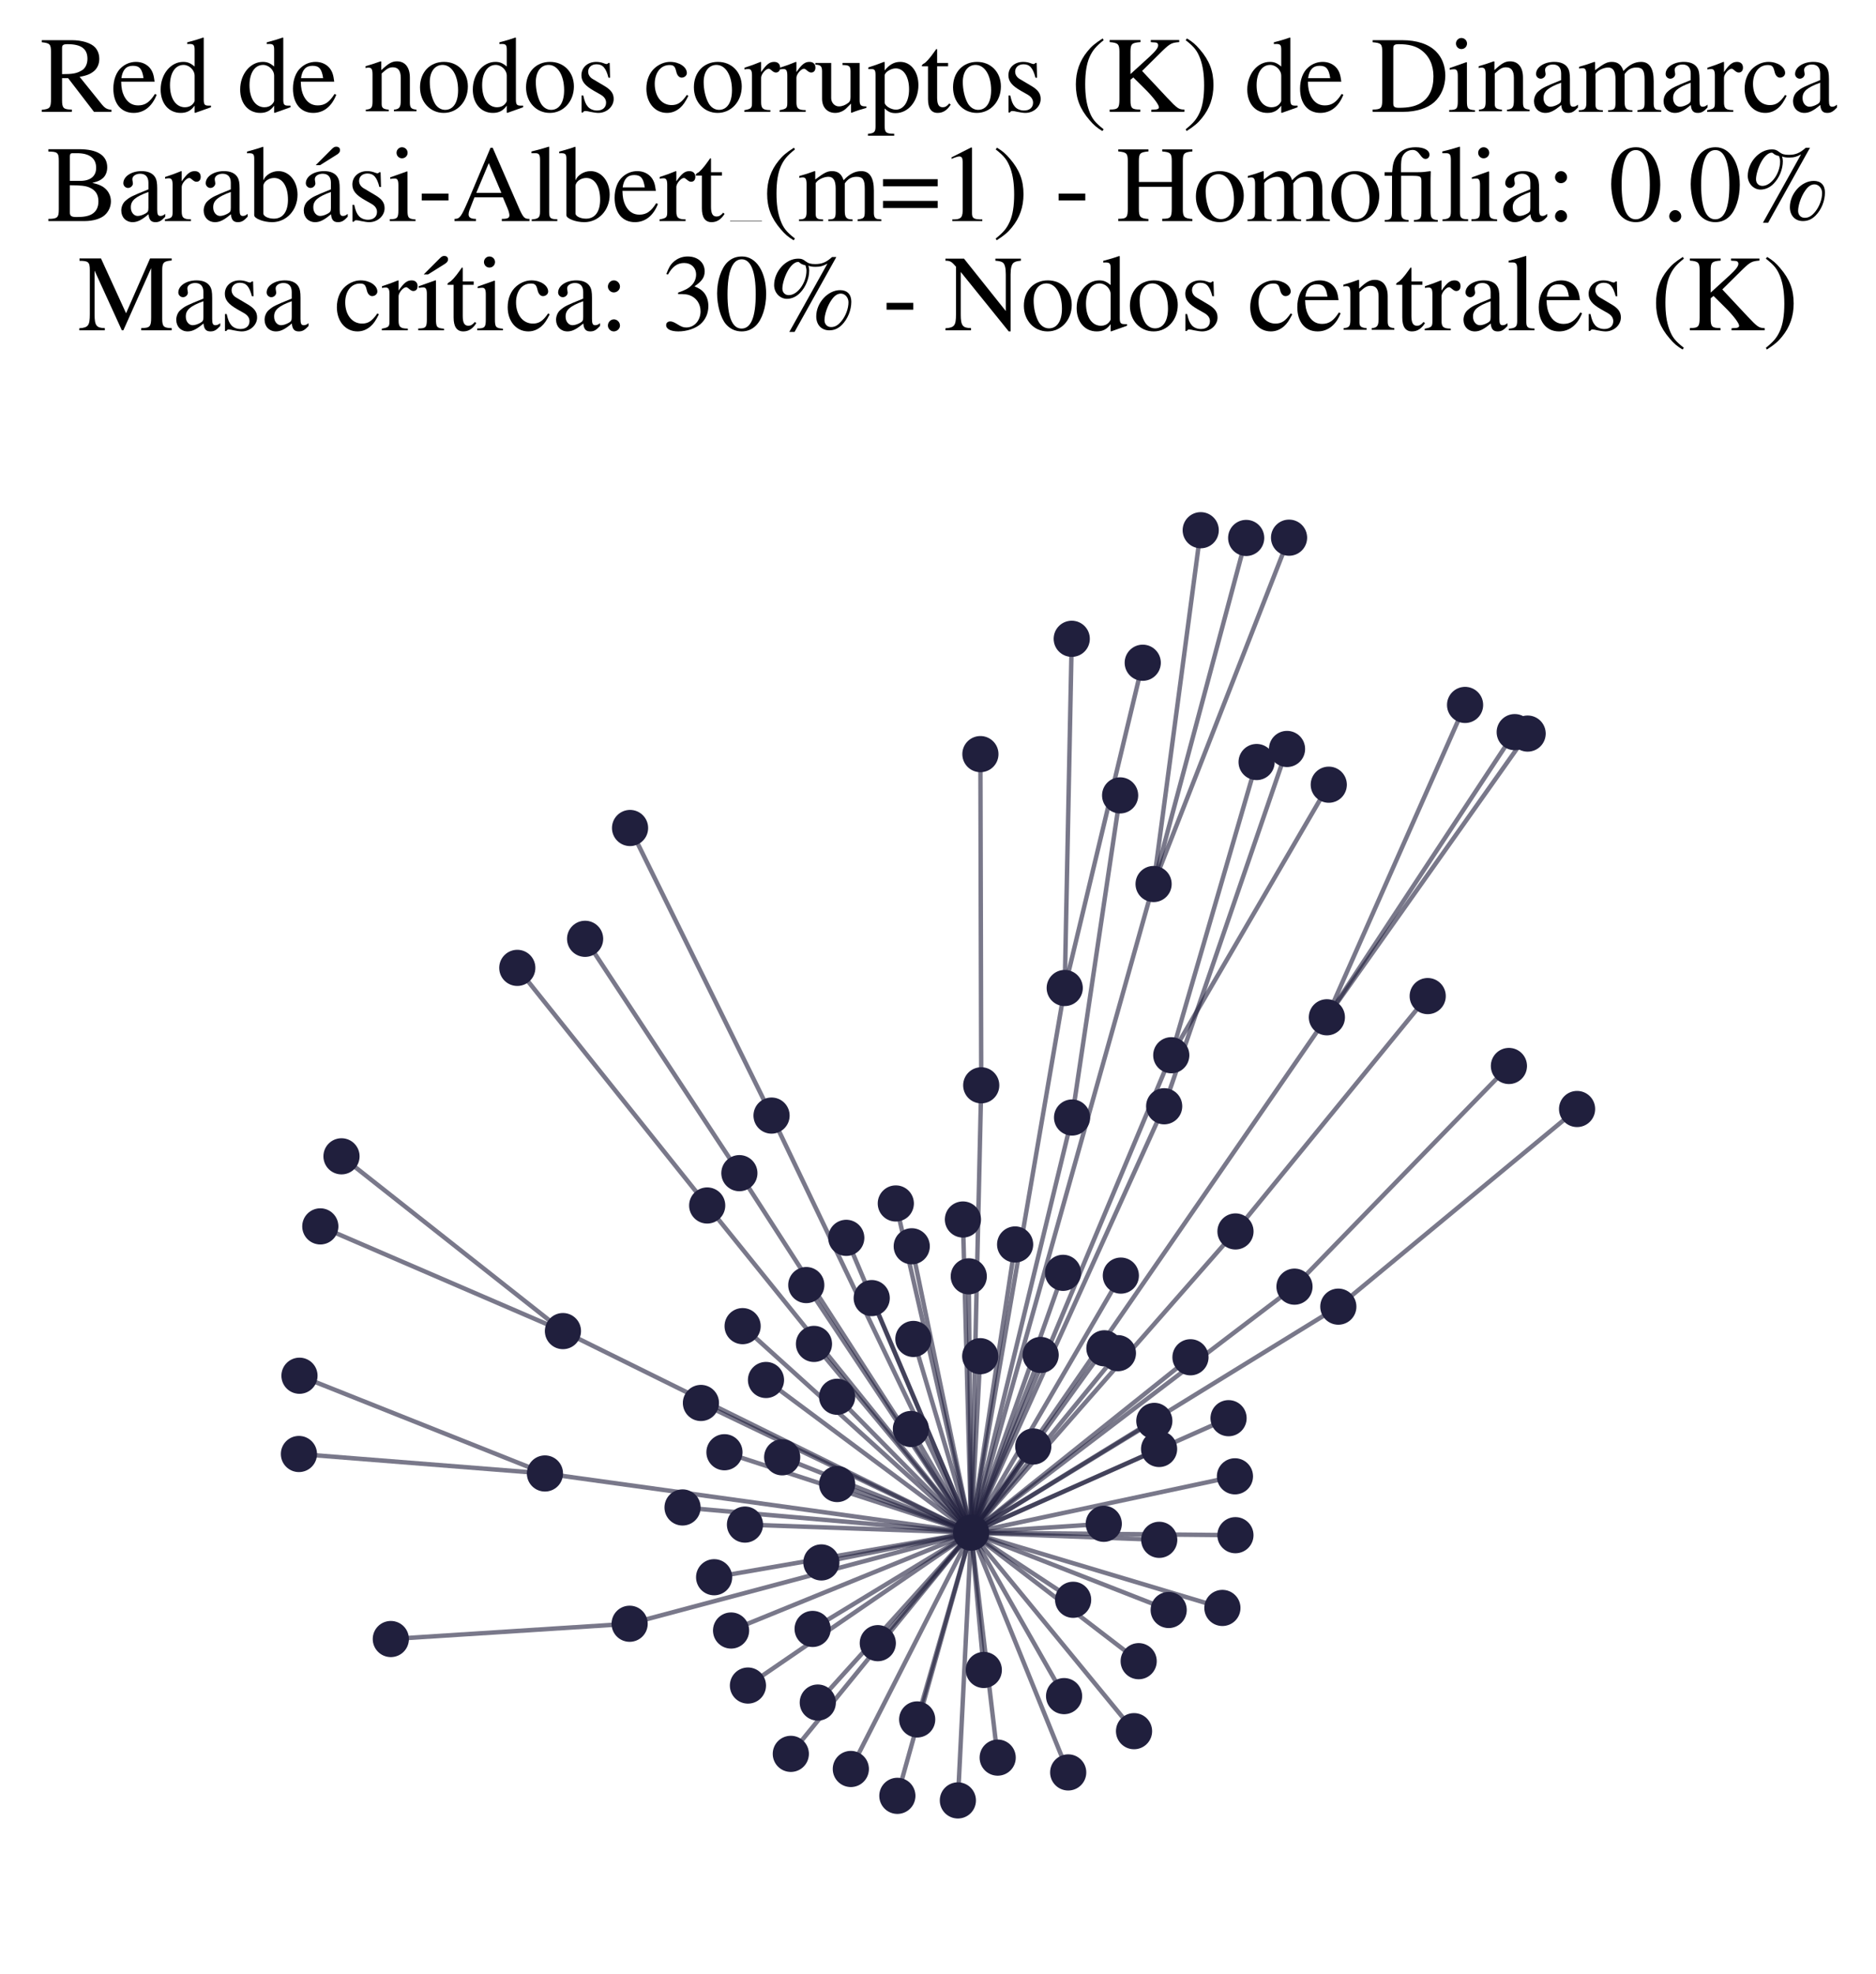 <?xml version="1.0" encoding="utf-8" standalone="no"?>
<!DOCTYPE svg PUBLIC "-//W3C//DTD SVG 1.1//EN"
  "http://www.w3.org/Graphics/SVG/1.1/DTD/svg11.dtd">
<svg xmlns:xlink="http://www.w3.org/1999/xlink" width="169.215pt" height="177.988pt" viewBox="0 0 169.215 177.988" xmlns="http://www.w3.org/2000/svg" version="1.1">
 <defs>
  <style type="text/css">*{stroke-linejoin: round; stroke-linecap: butt}</style>
 </defs>
 <g id="figure_1">
  <g id="patch_1">
   <path d="M 0 177.988 
L 169.215 177.988 
L 169.215 -0 
L 0 -0 
z
" style="fill: #ffffff"/>
  </g>
  <g id="axes_1">
   <g id="LineCollection_1">
    <path d="M 87.597 138.215 
L 69.092 124.446 
" clip-path="url(#pb70de7aa9d)" style="fill: none; stroke: #201f3d; stroke-opacity: 0.6; stroke-width: 0.4"/>
    <path d="M 87.597 138.215 
L 72.726 115.888 
" clip-path="url(#pb70de7aa9d)" style="fill: none; stroke: #201f3d; stroke-opacity: 0.6; stroke-width: 0.4"/>
    <path d="M 87.597 138.215 
L 69.594 100.603 
" clip-path="url(#pb70de7aa9d)" style="fill: none; stroke: #201f3d; stroke-opacity: 0.6; stroke-width: 0.4"/>
    <path d="M 87.597 138.215 
L 80.942 161.948 
" clip-path="url(#pb70de7aa9d)" style="fill: none; stroke: #201f3d; stroke-opacity: 0.6; stroke-width: 0.4"/>
    <path d="M 87.597 138.215 
L 88.415 122.301 
" clip-path="url(#pb70de7aa9d)" style="fill: none; stroke: #201f3d; stroke-opacity: 0.6; stroke-width: 0.4"/>
    <path d="M 87.597 138.215 
L 96.351 159.836 
" clip-path="url(#pb70de7aa9d)" style="fill: none; stroke: #201f3d; stroke-opacity: 0.6; stroke-width: 0.4"/>
    <path d="M 87.597 138.215 
L 49.154 132.877 
" clip-path="url(#pb70de7aa9d)" style="fill: none; stroke: #201f3d; stroke-opacity: 0.6; stroke-width: 0.4"/>
    <path d="M 87.597 138.215 
L 110.816 127.892 
" clip-path="url(#pb70de7aa9d)" style="fill: none; stroke: #201f3d; stroke-opacity: 0.6; stroke-width: 0.4"/>
    <path d="M 87.597 138.215 
L 104.054 79.72 
" clip-path="url(#pb70de7aa9d)" style="fill: none; stroke: #201f3d; stroke-opacity: 0.6; stroke-width: 0.4"/>
    <path d="M 87.597 138.215 
L 88.739 150.597 
" clip-path="url(#pb70de7aa9d)" style="fill: none; stroke: #201f3d; stroke-opacity: 0.6; stroke-width: 0.4"/>
    <path d="M 87.597 138.215 
L 120.717 117.833 
" clip-path="url(#pb70de7aa9d)" style="fill: none; stroke: #201f3d; stroke-opacity: 0.6; stroke-width: 0.4"/>
    <path d="M 87.597 138.215 
L 96.7 100.777 
" clip-path="url(#pb70de7aa9d)" style="fill: none; stroke: #201f3d; stroke-opacity: 0.6; stroke-width: 0.4"/>
    <path d="M 87.597 138.215 
L 88.507 97.873 
" clip-path="url(#pb70de7aa9d)" style="fill: none; stroke: #201f3d; stroke-opacity: 0.6; stroke-width: 0.4"/>
    <path d="M 87.597 138.215 
L 73.299 146.896 
" clip-path="url(#pb70de7aa9d)" style="fill: none; stroke: #201f3d; stroke-opacity: 0.6; stroke-width: 0.4"/>
    <path d="M 87.597 138.215 
L 96.038 89.098 
" clip-path="url(#pb70de7aa9d)" style="fill: none; stroke: #201f3d; stroke-opacity: 0.6; stroke-width: 0.4"/>
    <path d="M 87.597 138.215 
L 119.684 91.739 
" clip-path="url(#pb70de7aa9d)" style="fill: none; stroke: #201f3d; stroke-opacity: 0.6; stroke-width: 0.4"/>
    <path d="M 87.597 138.215 
L 104.563 138.861 
" clip-path="url(#pb70de7aa9d)" style="fill: none; stroke: #201f3d; stroke-opacity: 0.6; stroke-width: 0.4"/>
    <path d="M 87.597 138.215 
L 105.648 95.161 
" clip-path="url(#pb70de7aa9d)" style="fill: none; stroke: #201f3d; stroke-opacity: 0.6; stroke-width: 0.4"/>
    <path d="M 87.597 138.215 
L 63.789 108.711 
" clip-path="url(#pb70de7aa9d)" style="fill: none; stroke: #201f3d; stroke-opacity: 0.6; stroke-width: 0.4"/>
    <path d="M 87.597 138.215 
L 111.44 111.051 
" clip-path="url(#pb70de7aa9d)" style="fill: none; stroke: #201f3d; stroke-opacity: 0.6; stroke-width: 0.4"/>
    <path d="M 87.597 138.215 
L 104.12 128.137 
" clip-path="url(#pb70de7aa9d)" style="fill: none; stroke: #201f3d; stroke-opacity: 0.6; stroke-width: 0.4"/>
    <path d="M 87.597 138.215 
L 99.618 121.589 
" clip-path="url(#pb70de7aa9d)" style="fill: none; stroke: #201f3d; stroke-opacity: 0.6; stroke-width: 0.4"/>
    <path d="M 87.597 138.215 
L 79.177 148.18 
" clip-path="url(#pb70de7aa9d)" style="fill: none; stroke: #201f3d; stroke-opacity: 0.6; stroke-width: 0.4"/>
    <path d="M 87.597 138.215 
L 110.26 145.003 
" clip-path="url(#pb70de7aa9d)" style="fill: none; stroke: #201f3d; stroke-opacity: 0.6; stroke-width: 0.4"/>
    <path d="M 87.597 138.215 
L 105.008 99.762 
" clip-path="url(#pb70de7aa9d)" style="fill: none; stroke: #201f3d; stroke-opacity: 0.6; stroke-width: 0.4"/>
    <path d="M 87.597 138.215 
L 71.332 158.162 
" clip-path="url(#pb70de7aa9d)" style="fill: none; stroke: #201f3d; stroke-opacity: 0.6; stroke-width: 0.4"/>
    <path d="M 87.597 138.215 
L 96.796 144.268 
" clip-path="url(#pb70de7aa9d)" style="fill: none; stroke: #201f3d; stroke-opacity: 0.6; stroke-width: 0.4"/>
    <path d="M 87.597 138.215 
L 102.708 149.805 
" clip-path="url(#pb70de7aa9d)" style="fill: none; stroke: #201f3d; stroke-opacity: 0.6; stroke-width: 0.4"/>
    <path d="M 87.597 138.215 
L 56.793 146.429 
" clip-path="url(#pb70de7aa9d)" style="fill: none; stroke: #201f3d; stroke-opacity: 0.6; stroke-width: 0.4"/>
    <path d="M 87.597 138.215 
L 65.943 147.039 
" clip-path="url(#pb70de7aa9d)" style="fill: none; stroke: #201f3d; stroke-opacity: 0.6; stroke-width: 0.4"/>
    <path d="M 87.597 138.215 
L 61.566 135.942 
" clip-path="url(#pb70de7aa9d)" style="fill: none; stroke: #201f3d; stroke-opacity: 0.6; stroke-width: 0.4"/>
    <path d="M 87.597 138.215 
L 66.692 105.795 
" clip-path="url(#pb70de7aa9d)" style="fill: none; stroke: #201f3d; stroke-opacity: 0.6; stroke-width: 0.4"/>
    <path d="M 87.597 138.215 
L 63.224 126.519 
" clip-path="url(#pb70de7aa9d)" style="fill: none; stroke: #201f3d; stroke-opacity: 0.6; stroke-width: 0.4"/>
    <path d="M 87.597 138.215 
L 89.991 158.501 
" clip-path="url(#pb70de7aa9d)" style="fill: none; stroke: #201f3d; stroke-opacity: 0.6; stroke-width: 0.4"/>
    <path d="M 87.597 138.215 
L 70.552 131.419 
" clip-path="url(#pb70de7aa9d)" style="fill: none; stroke: #201f3d; stroke-opacity: 0.6; stroke-width: 0.4"/>
    <path d="M 87.597 138.215 
L 74.087 140.899 
" clip-path="url(#pb70de7aa9d)" style="fill: none; stroke: #201f3d; stroke-opacity: 0.6; stroke-width: 0.4"/>
    <path d="M 87.597 138.215 
L 73.42 121.193 
" clip-path="url(#pb70de7aa9d)" style="fill: none; stroke: #201f3d; stroke-opacity: 0.6; stroke-width: 0.4"/>
    <path d="M 87.597 138.215 
L 50.777 120.037 
" clip-path="url(#pb70de7aa9d)" style="fill: none; stroke: #201f3d; stroke-opacity: 0.6; stroke-width: 0.4"/>
    <path d="M 87.597 138.215 
L 67.464 152.002 
" clip-path="url(#pb70de7aa9d)" style="fill: none; stroke: #201f3d; stroke-opacity: 0.6; stroke-width: 0.4"/>
    <path d="M 87.597 138.215 
L 116.763 116.03 
" clip-path="url(#pb70de7aa9d)" style="fill: none; stroke: #201f3d; stroke-opacity: 0.6; stroke-width: 0.4"/>
    <path d="M 87.597 138.215 
L 99.559 137.415 
" clip-path="url(#pb70de7aa9d)" style="fill: none; stroke: #201f3d; stroke-opacity: 0.6; stroke-width: 0.4"/>
    <path d="M 87.597 138.215 
L 87.383 115.1 
" clip-path="url(#pb70de7aa9d)" style="fill: none; stroke: #201f3d; stroke-opacity: 0.6; stroke-width: 0.4"/>
    <path d="M 87.597 138.215 
L 101.1 115.033 
" clip-path="url(#pb70de7aa9d)" style="fill: none; stroke: #201f3d; stroke-opacity: 0.6; stroke-width: 0.4"/>
    <path d="M 87.597 138.215 
L 64.414 142.234 
" clip-path="url(#pb70de7aa9d)" style="fill: none; stroke: #201f3d; stroke-opacity: 0.6; stroke-width: 0.4"/>
    <path d="M 87.597 138.215 
L 107.38 122.399 
" clip-path="url(#pb70de7aa9d)" style="fill: none; stroke: #201f3d; stroke-opacity: 0.6; stroke-width: 0.4"/>
    <path d="M 87.597 138.215 
L 75.509 133.83 
" clip-path="url(#pb70de7aa9d)" style="fill: none; stroke: #201f3d; stroke-opacity: 0.6; stroke-width: 0.4"/>
    <path d="M 87.597 138.215 
L 80.802 108.528 
" clip-path="url(#pb70de7aa9d)" style="fill: none; stroke: #201f3d; stroke-opacity: 0.6; stroke-width: 0.4"/>
    <path d="M 87.597 138.215 
L 91.564 112.225 
" clip-path="url(#pb70de7aa9d)" style="fill: none; stroke: #201f3d; stroke-opacity: 0.6; stroke-width: 0.4"/>
    <path d="M 87.597 138.215 
L 78.628 117.062 
" clip-path="url(#pb70de7aa9d)" style="fill: none; stroke: #201f3d; stroke-opacity: 0.6; stroke-width: 0.4"/>
    <path d="M 87.597 138.215 
L 82.387 120.746 
" clip-path="url(#pb70de7aa9d)" style="fill: none; stroke: #201f3d; stroke-opacity: 0.6; stroke-width: 0.4"/>
    <path d="M 87.597 138.215 
L 105.415 145.188 
" clip-path="url(#pb70de7aa9d)" style="fill: none; stroke: #201f3d; stroke-opacity: 0.6; stroke-width: 0.4"/>
    <path d="M 87.597 138.215 
L 100.835 122.028 
" clip-path="url(#pb70de7aa9d)" style="fill: none; stroke: #201f3d; stroke-opacity: 0.6; stroke-width: 0.4"/>
    <path d="M 87.597 138.215 
L 86.856 109.974 
" clip-path="url(#pb70de7aa9d)" style="fill: none; stroke: #201f3d; stroke-opacity: 0.6; stroke-width: 0.4"/>
    <path d="M 87.597 138.215 
L 111.392 133.134 
" clip-path="url(#pb70de7aa9d)" style="fill: none; stroke: #201f3d; stroke-opacity: 0.6; stroke-width: 0.4"/>
    <path d="M 87.597 138.215 
L 76.745 159.525 
" clip-path="url(#pb70de7aa9d)" style="fill: none; stroke: #201f3d; stroke-opacity: 0.6; stroke-width: 0.4"/>
    <path d="M 87.597 138.215 
L 82.73 155.058 
" clip-path="url(#pb70de7aa9d)" style="fill: none; stroke: #201f3d; stroke-opacity: 0.6; stroke-width: 0.4"/>
    <path d="M 87.597 138.215 
L 95.886 114.784 
" clip-path="url(#pb70de7aa9d)" style="fill: none; stroke: #201f3d; stroke-opacity: 0.6; stroke-width: 0.4"/>
    <path d="M 87.597 138.215 
L 65.346 130.963 
" clip-path="url(#pb70de7aa9d)" style="fill: none; stroke: #201f3d; stroke-opacity: 0.6; stroke-width: 0.4"/>
    <path d="M 87.597 138.215 
L 102.29 156.116 
" clip-path="url(#pb70de7aa9d)" style="fill: none; stroke: #201f3d; stroke-opacity: 0.6; stroke-width: 0.4"/>
    <path d="M 87.597 138.215 
L 66.984 119.591 
" clip-path="url(#pb70de7aa9d)" style="fill: none; stroke: #201f3d; stroke-opacity: 0.6; stroke-width: 0.4"/>
    <path d="M 87.597 138.215 
L 104.55 130.668 
" clip-path="url(#pb70de7aa9d)" style="fill: none; stroke: #201f3d; stroke-opacity: 0.6; stroke-width: 0.4"/>
    <path d="M 87.597 138.215 
L 76.333 111.629 
" clip-path="url(#pb70de7aa9d)" style="fill: none; stroke: #201f3d; stroke-opacity: 0.6; stroke-width: 0.4"/>
    <path d="M 87.597 138.215 
L 93.201 130.445 
" clip-path="url(#pb70de7aa9d)" style="fill: none; stroke: #201f3d; stroke-opacity: 0.6; stroke-width: 0.4"/>
    <path d="M 87.597 138.215 
L 82.162 128.867 
" clip-path="url(#pb70de7aa9d)" style="fill: none; stroke: #201f3d; stroke-opacity: 0.6; stroke-width: 0.4"/>
    <path d="M 87.597 138.215 
L 75.507 125.96 
" clip-path="url(#pb70de7aa9d)" style="fill: none; stroke: #201f3d; stroke-opacity: 0.6; stroke-width: 0.4"/>
    <path d="M 87.597 138.215 
L 95.98 152.955 
" clip-path="url(#pb70de7aa9d)" style="fill: none; stroke: #201f3d; stroke-opacity: 0.6; stroke-width: 0.4"/>
    <path d="M 87.597 138.215 
L 82.239 112.39 
" clip-path="url(#pb70de7aa9d)" style="fill: none; stroke: #201f3d; stroke-opacity: 0.6; stroke-width: 0.4"/>
    <path d="M 87.597 138.215 
L 111.435 138.443 
" clip-path="url(#pb70de7aa9d)" style="fill: none; stroke: #201f3d; stroke-opacity: 0.6; stroke-width: 0.4"/>
    <path d="M 87.597 138.215 
L 93.866 122.191 
" clip-path="url(#pb70de7aa9d)" style="fill: none; stroke: #201f3d; stroke-opacity: 0.6; stroke-width: 0.4"/>
    <path d="M 87.597 138.215 
L 73.764 153.536 
" clip-path="url(#pb70de7aa9d)" style="fill: none; stroke: #201f3d; stroke-opacity: 0.6; stroke-width: 0.4"/>
    <path d="M 87.597 138.215 
L 67.197 137.486 
" clip-path="url(#pb70de7aa9d)" style="fill: none; stroke: #201f3d; stroke-opacity: 0.6; stroke-width: 0.4"/>
    <path d="M 87.597 138.215 
L 86.4 162.361 
" clip-path="url(#pb70de7aa9d)" style="fill: none; stroke: #201f3d; stroke-opacity: 0.6; stroke-width: 0.4"/>
    <path d="M 128.779 89.827 
L 111.44 111.051 
" clip-path="url(#pb70de7aa9d)" style="fill: none; stroke: #201f3d; stroke-opacity: 0.6; stroke-width: 0.4"/>
    <path d="M 69.594 100.603 
L 56.831 74.669 
" clip-path="url(#pb70de7aa9d)" style="fill: none; stroke: #201f3d; stroke-opacity: 0.6; stroke-width: 0.4"/>
    <path d="M 49.154 132.877 
L 26.963 131.121 
" clip-path="url(#pb70de7aa9d)" style="fill: none; stroke: #201f3d; stroke-opacity: 0.6; stroke-width: 0.4"/>
    <path d="M 49.154 132.877 
L 27.013 124.063 
" clip-path="url(#pb70de7aa9d)" style="fill: none; stroke: #201f3d; stroke-opacity: 0.6; stroke-width: 0.4"/>
    <path d="M 136.627 66.023 
L 119.684 91.739 
" clip-path="url(#pb70de7aa9d)" style="fill: none; stroke: #201f3d; stroke-opacity: 0.6; stroke-width: 0.4"/>
    <path d="M 104.054 79.72 
L 112.405 48.512 
" clip-path="url(#pb70de7aa9d)" style="fill: none; stroke: #201f3d; stroke-opacity: 0.6; stroke-width: 0.4"/>
    <path d="M 104.054 79.72 
L 116.272 48.488 
" clip-path="url(#pb70de7aa9d)" style="fill: none; stroke: #201f3d; stroke-opacity: 0.6; stroke-width: 0.4"/>
    <path d="M 104.054 79.72 
L 108.305 47.815 
" clip-path="url(#pb70de7aa9d)" style="fill: none; stroke: #201f3d; stroke-opacity: 0.6; stroke-width: 0.4"/>
    <path d="M 132.15 63.571 
L 119.684 91.739 
" clip-path="url(#pb70de7aa9d)" style="fill: none; stroke: #201f3d; stroke-opacity: 0.6; stroke-width: 0.4"/>
    <path d="M 120.717 117.833 
L 142.252 100.009 
" clip-path="url(#pb70de7aa9d)" style="fill: none; stroke: #201f3d; stroke-opacity: 0.6; stroke-width: 0.4"/>
    <path d="M 96.7 100.777 
L 101.035 71.728 
" clip-path="url(#pb70de7aa9d)" style="fill: none; stroke: #201f3d; stroke-opacity: 0.6; stroke-width: 0.4"/>
    <path d="M 88.507 97.873 
L 88.432 68.006 
" clip-path="url(#pb70de7aa9d)" style="fill: none; stroke: #201f3d; stroke-opacity: 0.6; stroke-width: 0.4"/>
    <path d="M 136.104 96.129 
L 116.763 116.03 
" clip-path="url(#pb70de7aa9d)" style="fill: none; stroke: #201f3d; stroke-opacity: 0.6; stroke-width: 0.4"/>
    <path d="M 116.09 67.541 
L 105.008 99.762 
" clip-path="url(#pb70de7aa9d)" style="fill: none; stroke: #201f3d; stroke-opacity: 0.6; stroke-width: 0.4"/>
    <path d="M 30.803 104.276 
L 50.777 120.037 
" clip-path="url(#pb70de7aa9d)" style="fill: none; stroke: #201f3d; stroke-opacity: 0.6; stroke-width: 0.4"/>
    <path d="M 96.038 89.098 
L 103.075 59.766 
" clip-path="url(#pb70de7aa9d)" style="fill: none; stroke: #201f3d; stroke-opacity: 0.6; stroke-width: 0.4"/>
    <path d="M 96.038 89.098 
L 96.671 57.607 
" clip-path="url(#pb70de7aa9d)" style="fill: none; stroke: #201f3d; stroke-opacity: 0.6; stroke-width: 0.4"/>
    <path d="M 119.684 91.739 
L 137.793 66.154 
" clip-path="url(#pb70de7aa9d)" style="fill: none; stroke: #201f3d; stroke-opacity: 0.6; stroke-width: 0.4"/>
    <path d="M 105.648 95.161 
L 119.855 70.764 
" clip-path="url(#pb70de7aa9d)" style="fill: none; stroke: #201f3d; stroke-opacity: 0.6; stroke-width: 0.4"/>
    <path d="M 105.648 95.161 
L 113.346 68.719 
" clip-path="url(#pb70de7aa9d)" style="fill: none; stroke: #201f3d; stroke-opacity: 0.6; stroke-width: 0.4"/>
    <path d="M 63.789 108.711 
L 46.66 87.283 
" clip-path="url(#pb70de7aa9d)" style="fill: none; stroke: #201f3d; stroke-opacity: 0.6; stroke-width: 0.4"/>
    <path d="M 52.777 84.662 
L 66.692 105.795 
" clip-path="url(#pb70de7aa9d)" style="fill: none; stroke: #201f3d; stroke-opacity: 0.6; stroke-width: 0.4"/>
    <path d="M 56.793 146.429 
L 35.252 147.807 
" clip-path="url(#pb70de7aa9d)" style="fill: none; stroke: #201f3d; stroke-opacity: 0.6; stroke-width: 0.4"/>
    <path d="M 50.777 120.037 
L 28.892 110.595 
" clip-path="url(#pb70de7aa9d)" style="fill: none; stroke: #201f3d; stroke-opacity: 0.6; stroke-width: 0.4"/>
   </g>
   <g id="PathCollection_1">
    <defs>
     <path id="mc1dae4277c" d="M 0 1.581 
C 0.419 1.581 0.822 1.415 1.118 1.118 
C 1.415 0.822 1.581 0.419 1.581 0 
C 1.581 -0.419 1.415 -0.822 1.118 -1.118 
C 0.822 -1.415 0.419 -1.581 0 -1.581 
C -0.419 -1.581 -0.822 -1.415 -1.118 -1.118 
C -1.415 -0.822 -1.581 -0.419 -1.581 0 
C -1.581 0.419 -1.415 0.822 -1.118 1.118 
C -0.822 1.415 -0.419 1.581 0 1.581 
z
" style="stroke: #201f3d; stroke-width: 0.1"/>
    </defs>
    <g clip-path="url(#pb70de7aa9d)">
     <use xlink:href="#mc1dae4277c" x="93.866" y="122.191" style="fill: #201f3d; stroke: #201f3d; stroke-width: 0.1"/>
     <use xlink:href="#mc1dae4277c" x="112.405" y="48.512" style="fill: #201f3d; stroke: #201f3d; stroke-width: 0.1"/>
     <use xlink:href="#mc1dae4277c" x="100.835" y="122.028" style="fill: #201f3d; stroke: #201f3d; stroke-width: 0.1"/>
     <use xlink:href="#mc1dae4277c" x="111.44" y="111.051" style="fill: #201f3d; stroke: #201f3d; stroke-width: 0.1"/>
     <use xlink:href="#mc1dae4277c" x="104.12" y="128.137" style="fill: #201f3d; stroke: #201f3d; stroke-width: 0.1"/>
     <use xlink:href="#mc1dae4277c" x="75.507" y="125.96" style="fill: #201f3d; stroke: #201f3d; stroke-width: 0.1"/>
     <use xlink:href="#mc1dae4277c" x="67.464" y="152.002" style="fill: #201f3d; stroke: #201f3d; stroke-width: 0.1"/>
     <use xlink:href="#mc1dae4277c" x="80.802" y="108.528" style="fill: #201f3d; stroke: #201f3d; stroke-width: 0.1"/>
     <use xlink:href="#mc1dae4277c" x="78.628" y="117.062" style="fill: #201f3d; stroke: #201f3d; stroke-width: 0.1"/>
     <use xlink:href="#mc1dae4277c" x="105.415" y="145.188" style="fill: #201f3d; stroke: #201f3d; stroke-width: 0.1"/>
     <use xlink:href="#mc1dae4277c" x="116.09" y="67.541" style="fill: #201f3d; stroke: #201f3d; stroke-width: 0.1"/>
     <use xlink:href="#mc1dae4277c" x="35.252" y="147.807" style="fill: #201f3d; stroke: #201f3d; stroke-width: 0.1"/>
     <use xlink:href="#mc1dae4277c" x="46.66" y="87.283" style="fill: #201f3d; stroke: #201f3d; stroke-width: 0.1"/>
     <use xlink:href="#mc1dae4277c" x="56.831" y="74.669" style="fill: #201f3d; stroke: #201f3d; stroke-width: 0.1"/>
     <use xlink:href="#mc1dae4277c" x="132.15" y="63.571" style="fill: #201f3d; stroke: #201f3d; stroke-width: 0.1"/>
     <use xlink:href="#mc1dae4277c" x="96.351" y="159.836" style="fill: #201f3d; stroke: #201f3d; stroke-width: 0.1"/>
     <use xlink:href="#mc1dae4277c" x="110.26" y="145.003" style="fill: #201f3d; stroke: #201f3d; stroke-width: 0.1"/>
     <use xlink:href="#mc1dae4277c" x="52.777" y="84.662" style="fill: #201f3d; stroke: #201f3d; stroke-width: 0.1"/>
     <use xlink:href="#mc1dae4277c" x="28.892" y="110.595" style="fill: #201f3d; stroke: #201f3d; stroke-width: 0.1"/>
     <use xlink:href="#mc1dae4277c" x="74.087" y="140.899" style="fill: #201f3d; stroke: #201f3d; stroke-width: 0.1"/>
     <use xlink:href="#mc1dae4277c" x="89.991" y="158.501" style="fill: #201f3d; stroke: #201f3d; stroke-width: 0.1"/>
     <use xlink:href="#mc1dae4277c" x="50.777" y="120.037" style="fill: #201f3d; stroke: #201f3d; stroke-width: 0.1"/>
     <use xlink:href="#mc1dae4277c" x="86.4" y="162.361" style="fill: #201f3d; stroke: #201f3d; stroke-width: 0.1"/>
     <use xlink:href="#mc1dae4277c" x="102.708" y="149.805" style="fill: #201f3d; stroke: #201f3d; stroke-width: 0.1"/>
     <use xlink:href="#mc1dae4277c" x="71.332" y="158.162" style="fill: #201f3d; stroke: #201f3d; stroke-width: 0.1"/>
     <use xlink:href="#mc1dae4277c" x="96.038" y="89.098" style="fill: #201f3d; stroke: #201f3d; stroke-width: 0.1"/>
     <use xlink:href="#mc1dae4277c" x="105.008" y="99.762" style="fill: #201f3d; stroke: #201f3d; stroke-width: 0.1"/>
     <use xlink:href="#mc1dae4277c" x="88.432" y="68.006" style="fill: #201f3d; stroke: #201f3d; stroke-width: 0.1"/>
     <use xlink:href="#mc1dae4277c" x="96.7" y="100.777" style="fill: #201f3d; stroke: #201f3d; stroke-width: 0.1"/>
     <use xlink:href="#mc1dae4277c" x="87.383" y="115.1" style="fill: #201f3d; stroke: #201f3d; stroke-width: 0.1"/>
     <use xlink:href="#mc1dae4277c" x="26.963" y="131.121" style="fill: #201f3d; stroke: #201f3d; stroke-width: 0.1"/>
     <use xlink:href="#mc1dae4277c" x="72.726" y="115.888" style="fill: #201f3d; stroke: #201f3d; stroke-width: 0.1"/>
     <use xlink:href="#mc1dae4277c" x="69.092" y="124.446" style="fill: #201f3d; stroke: #201f3d; stroke-width: 0.1"/>
     <use xlink:href="#mc1dae4277c" x="104.55" y="130.668" style="fill: #201f3d; stroke: #201f3d; stroke-width: 0.1"/>
     <use xlink:href="#mc1dae4277c" x="104.563" y="138.861" style="fill: #201f3d; stroke: #201f3d; stroke-width: 0.1"/>
     <use xlink:href="#mc1dae4277c" x="69.594" y="100.603" style="fill: #201f3d; stroke: #201f3d; stroke-width: 0.1"/>
     <use xlink:href="#mc1dae4277c" x="108.305" y="47.815" style="fill: #201f3d; stroke: #201f3d; stroke-width: 0.1"/>
     <use xlink:href="#mc1dae4277c" x="93.201" y="130.445" style="fill: #201f3d; stroke: #201f3d; stroke-width: 0.1"/>
     <use xlink:href="#mc1dae4277c" x="120.717" y="117.833" style="fill: #201f3d; stroke: #201f3d; stroke-width: 0.1"/>
     <use xlink:href="#mc1dae4277c" x="82.239" y="112.39" style="fill: #201f3d; stroke: #201f3d; stroke-width: 0.1"/>
     <use xlink:href="#mc1dae4277c" x="56.793" y="146.429" style="fill: #201f3d; stroke: #201f3d; stroke-width: 0.1"/>
     <use xlink:href="#mc1dae4277c" x="76.745" y="159.525" style="fill: #201f3d; stroke: #201f3d; stroke-width: 0.1"/>
     <use xlink:href="#mc1dae4277c" x="80.942" y="161.948" style="fill: #201f3d; stroke: #201f3d; stroke-width: 0.1"/>
     <use xlink:href="#mc1dae4277c" x="116.272" y="48.488" style="fill: #201f3d; stroke: #201f3d; stroke-width: 0.1"/>
     <use xlink:href="#mc1dae4277c" x="30.803" y="104.276" style="fill: #201f3d; stroke: #201f3d; stroke-width: 0.1"/>
     <use xlink:href="#mc1dae4277c" x="61.566" y="135.942" style="fill: #201f3d; stroke: #201f3d; stroke-width: 0.1"/>
     <use xlink:href="#mc1dae4277c" x="99.618" y="121.589" style="fill: #201f3d; stroke: #201f3d; stroke-width: 0.1"/>
     <use xlink:href="#mc1dae4277c" x="88.507" y="97.873" style="fill: #201f3d; stroke: #201f3d; stroke-width: 0.1"/>
     <use xlink:href="#mc1dae4277c" x="116.763" y="116.03" style="fill: #201f3d; stroke: #201f3d; stroke-width: 0.1"/>
     <use xlink:href="#mc1dae4277c" x="99.559" y="137.415" style="fill: #201f3d; stroke: #201f3d; stroke-width: 0.1"/>
     <use xlink:href="#mc1dae4277c" x="95.98" y="152.955" style="fill: #201f3d; stroke: #201f3d; stroke-width: 0.1"/>
     <use xlink:href="#mc1dae4277c" x="91.564" y="112.225" style="fill: #201f3d; stroke: #201f3d; stroke-width: 0.1"/>
     <use xlink:href="#mc1dae4277c" x="63.224" y="126.519" style="fill: #201f3d; stroke: #201f3d; stroke-width: 0.1"/>
     <use xlink:href="#mc1dae4277c" x="82.387" y="120.746" style="fill: #201f3d; stroke: #201f3d; stroke-width: 0.1"/>
     <use xlink:href="#mc1dae4277c" x="63.789" y="108.711" style="fill: #201f3d; stroke: #201f3d; stroke-width: 0.1"/>
     <use xlink:href="#mc1dae4277c" x="66.692" y="105.795" style="fill: #201f3d; stroke: #201f3d; stroke-width: 0.1"/>
     <use xlink:href="#mc1dae4277c" x="119.684" y="91.739" style="fill: #201f3d; stroke: #201f3d; stroke-width: 0.1"/>
     <use xlink:href="#mc1dae4277c" x="86.856" y="109.974" style="fill: #201f3d; stroke: #201f3d; stroke-width: 0.1"/>
     <use xlink:href="#mc1dae4277c" x="65.943" y="147.039" style="fill: #201f3d; stroke: #201f3d; stroke-width: 0.1"/>
     <use xlink:href="#mc1dae4277c" x="111.435" y="138.443" style="fill: #201f3d; stroke: #201f3d; stroke-width: 0.1"/>
     <use xlink:href="#mc1dae4277c" x="101.1" y="115.033" style="fill: #201f3d; stroke: #201f3d; stroke-width: 0.1"/>
     <use xlink:href="#mc1dae4277c" x="65.346" y="130.963" style="fill: #201f3d; stroke: #201f3d; stroke-width: 0.1"/>
     <use xlink:href="#mc1dae4277c" x="110.816" y="127.892" style="fill: #201f3d; stroke: #201f3d; stroke-width: 0.1"/>
     <use xlink:href="#mc1dae4277c" x="67.197" y="137.486" style="fill: #201f3d; stroke: #201f3d; stroke-width: 0.1"/>
     <use xlink:href="#mc1dae4277c" x="70.552" y="131.419" style="fill: #201f3d; stroke: #201f3d; stroke-width: 0.1"/>
     <use xlink:href="#mc1dae4277c" x="64.414" y="142.234" style="fill: #201f3d; stroke: #201f3d; stroke-width: 0.1"/>
     <use xlink:href="#mc1dae4277c" x="113.346" y="68.719" style="fill: #201f3d; stroke: #201f3d; stroke-width: 0.1"/>
     <use xlink:href="#mc1dae4277c" x="101.035" y="71.728" style="fill: #201f3d; stroke: #201f3d; stroke-width: 0.1"/>
     <use xlink:href="#mc1dae4277c" x="27.013" y="124.063" style="fill: #201f3d; stroke: #201f3d; stroke-width: 0.1"/>
     <use xlink:href="#mc1dae4277c" x="73.764" y="153.536" style="fill: #201f3d; stroke: #201f3d; stroke-width: 0.1"/>
     <use xlink:href="#mc1dae4277c" x="96.671" y="57.607" style="fill: #201f3d; stroke: #201f3d; stroke-width: 0.1"/>
     <use xlink:href="#mc1dae4277c" x="79.177" y="148.18" style="fill: #201f3d; stroke: #201f3d; stroke-width: 0.1"/>
     <use xlink:href="#mc1dae4277c" x="102.29" y="156.116" style="fill: #201f3d; stroke: #201f3d; stroke-width: 0.1"/>
     <use xlink:href="#mc1dae4277c" x="73.299" y="146.896" style="fill: #201f3d; stroke: #201f3d; stroke-width: 0.1"/>
     <use xlink:href="#mc1dae4277c" x="76.333" y="111.629" style="fill: #201f3d; stroke: #201f3d; stroke-width: 0.1"/>
     <use xlink:href="#mc1dae4277c" x="136.104" y="96.129" style="fill: #201f3d; stroke: #201f3d; stroke-width: 0.1"/>
     <use xlink:href="#mc1dae4277c" x="128.779" y="89.827" style="fill: #201f3d; stroke: #201f3d; stroke-width: 0.1"/>
     <use xlink:href="#mc1dae4277c" x="82.73" y="155.058" style="fill: #201f3d; stroke: #201f3d; stroke-width: 0.1"/>
     <use xlink:href="#mc1dae4277c" x="73.42" y="121.193" style="fill: #201f3d; stroke: #201f3d; stroke-width: 0.1"/>
     <use xlink:href="#mc1dae4277c" x="88.415" y="122.301" style="fill: #201f3d; stroke: #201f3d; stroke-width: 0.1"/>
     <use xlink:href="#mc1dae4277c" x="66.984" y="119.591" style="fill: #201f3d; stroke: #201f3d; stroke-width: 0.1"/>
     <use xlink:href="#mc1dae4277c" x="104.054" y="79.72" style="fill: #201f3d; stroke: #201f3d; stroke-width: 0.1"/>
     <use xlink:href="#mc1dae4277c" x="82.162" y="128.867" style="fill: #201f3d; stroke: #201f3d; stroke-width: 0.1"/>
     <use xlink:href="#mc1dae4277c" x="107.38" y="122.399" style="fill: #201f3d; stroke: #201f3d; stroke-width: 0.1"/>
     <use xlink:href="#mc1dae4277c" x="49.154" y="132.877" style="fill: #201f3d; stroke: #201f3d; stroke-width: 0.1"/>
     <use xlink:href="#mc1dae4277c" x="111.392" y="133.134" style="fill: #201f3d; stroke: #201f3d; stroke-width: 0.1"/>
     <use xlink:href="#mc1dae4277c" x="75.509" y="133.83" style="fill: #201f3d; stroke: #201f3d; stroke-width: 0.1"/>
     <use xlink:href="#mc1dae4277c" x="142.252" y="100.009" style="fill: #201f3d; stroke: #201f3d; stroke-width: 0.1"/>
     <use xlink:href="#mc1dae4277c" x="96.796" y="144.268" style="fill: #201f3d; stroke: #201f3d; stroke-width: 0.1"/>
     <use xlink:href="#mc1dae4277c" x="105.648" y="95.161" style="fill: #201f3d; stroke: #201f3d; stroke-width: 0.1"/>
     <use xlink:href="#mc1dae4277c" x="136.627" y="66.023" style="fill: #201f3d; stroke: #201f3d; stroke-width: 0.1"/>
     <use xlink:href="#mc1dae4277c" x="87.597" y="138.215" style="fill: #201f3d; stroke: #201f3d; stroke-width: 0.1"/>
     <use xlink:href="#mc1dae4277c" x="137.793" y="66.154" style="fill: #201f3d; stroke: #201f3d; stroke-width: 0.1"/>
     <use xlink:href="#mc1dae4277c" x="95.886" y="114.784" style="fill: #201f3d; stroke: #201f3d; stroke-width: 0.1"/>
     <use xlink:href="#mc1dae4277c" x="103.075" y="59.766" style="fill: #201f3d; stroke: #201f3d; stroke-width: 0.1"/>
     <use xlink:href="#mc1dae4277c" x="119.855" y="70.764" style="fill: #201f3d; stroke: #201f3d; stroke-width: 0.1"/>
     <use xlink:href="#mc1dae4277c" x="88.739" y="150.597" style="fill: #201f3d; stroke: #201f3d; stroke-width: 0.1"/>
    </g>
   </g>
   <g id="text_1">
    <!-- Red de nodos corruptos (K) de Dinamarca -->
    <g transform="translate(3.6 10.084) scale(0.096 -0.096)">
     <defs>
      <path id="NimbusRomNo9L-Regu-52" d="M 4218 121 
C 3974 140 3846 205 3661 424 
L 2342 2061 
C 2771 2143 2963 2219 3174 2388 
C 3379 2553 3501 2818 3501 3113 
C 3501 3385 3418 3618 3251 3801 
C 3008 4059 2477 4224 1875 4224 
L 109 4224 
L 109 4102 
C 589 4051 653 3981 653 3528 
L 653 765 
C 653 236 589 159 109 121 
L 109 0 
L 1882 0 
L 1882 134 
C 1389 134 1306 219 1306 692 
L 1306 1984 
L 1664 1984 
L 3187 0 
L 4218 0 
L 4218 121 
z
M 1306 3762 
C 1306 3937 1376 3987 1632 3987 
C 2432 3987 2803 3716 2803 3123 
C 2803 2807 2669 2542 2438 2423 
C 2144 2258 1920 2221 1306 2221 
L 1306 3762 
z
" transform="scale(0.016)"/>
      <path id="NimbusRomNo9L-Regu-65" d="M 2611 1053 
C 2304 564 2029 378 1619 378 
C 1254 378 979 564 794 930 
C 678 1174 634 1386 621 1779 
L 2592 1779 
C 2541 2193 2477 2377 2317 2581 
C 2125 2811 1830 2944 1498 2944 
C 1178 2944 877 2829 634 2611 
C 333 2349 160 1894 160 1370 
C 160 486 621 -64 1357 -64 
C 1965 -64 2445 315 2714 1008 
L 2611 1053 
z
M 634 1984 
C 704 2479 922 2714 1312 2714 
C 1702 2714 1856 2535 1939 1984 
L 634 1984 
z
" transform="scale(0.016)"/>
      <path id="NimbusRomNo9L-Regu-64" d="M 2202 -64 
L 3142 269 
L 3142 365 
C 3027 365 3014 365 2995 365 
C 2765 365 2714 435 2714 731 
L 2714 4364 
L 2682 4377 
C 2374 4268 2150 4204 1741 4096 
L 1741 3994 
C 1792 4000 1830 4000 1882 4000 
C 2118 4000 2176 3936 2176 3672 
L 2176 2669 
C 1933 2874 1760 2944 1504 2944 
C 768 2944 173 2221 173 1312 
C 173 493 653 -64 1357 -64 
C 1715 -64 1958 64 2176 365 
L 2176 -45 
L 2202 -64 
z
M 2176 653 
C 2176 608 2131 531 2067 461 
C 1952 333 1792 269 1606 269 
C 1075 269 723 781 723 1568 
C 723 2291 1037 2765 1523 2765 
C 1862 2765 2176 2464 2176 2125 
L 2176 653 
z
" transform="scale(0.016)"/>
      <path id="NimbusRomNo9L-Regu-6e" d="M 102 2579 
C 141 2598 205 2605 275 2605 
C 454 2605 512 2509 512 2195 
L 512 608 
C 512 243 442 154 115 128 
L 115 32 
L 1472 32 
L 1472 128 
C 1146 154 1050 230 1050 461 
L 1050 2259 
C 1357 2547 1498 2624 1709 2624 
C 2022 2624 2176 2426 2176 2003 
L 2176 666 
C 2176 262 2093 154 1773 128 
L 1773 32 
L 3104 32 
L 3104 128 
C 2790 160 2714 237 2714 550 
L 2714 2016 
C 2714 2618 2432 2976 1958 2976 
C 1664 2976 1466 2867 1030 2458 
L 1030 2963 
L 986 2976 
C 672 2861 454 2790 102 2688 
L 102 2579 
z
" transform="scale(0.016)"/>
      <path id="NimbusRomNo9L-Regu-6f" d="M 1600 2944 
C 768 2944 186 2330 186 1446 
C 186 582 781 -64 1587 -64 
C 2394 -64 3008 614 3008 1498 
C 3008 2336 2419 2944 1600 2944 
z
M 1517 2765 
C 2054 2765 2432 2150 2432 1274 
C 2432 550 2144 115 1664 115 
C 1414 115 1178 269 1043 525 
C 864 858 762 1306 762 1760 
C 762 2368 1062 2765 1517 2765 
z
" transform="scale(0.016)"/>
      <path id="NimbusRomNo9L-Regu-73" d="M 2016 2010 
L 1990 2880 
L 1920 2880 
L 1907 2867 
C 1850 2822 1843 2816 1818 2816 
C 1779 2816 1715 2829 1645 2861 
C 1504 2915 1363 2944 1197 2944 
C 691 2944 326 2616 326 2154 
C 326 1796 531 1539 1075 1231 
L 1446 1020 
C 1670 892 1779 737 1779 539 
C 1779 256 1574 77 1248 77 
C 1030 77 832 159 710 298 
C 576 455 518 600 435 960 
L 333 960 
L 333 -39 
L 416 -39 
C 461 33 486 48 563 48 
C 621 48 710 35 858 -2 
C 1037 -39 1210 -64 1325 -64 
C 1818 -64 2227 308 2227 757 
C 2227 1077 2074 1289 1690 1520 
L 998 1930 
C 819 2033 723 2194 723 2367 
C 723 2624 922 2803 1216 2803 
C 1581 2803 1773 2583 1920 2010 
L 2016 2010 
z
" transform="scale(0.016)"/>
      <path id="NimbusRomNo9L-Regu-63" d="M 2547 998 
C 2240 550 2010 397 1645 397 
C 1062 397 653 909 653 1645 
C 653 2304 1005 2758 1523 2758 
C 1754 2758 1837 2688 1901 2451 
L 1939 2310 
C 1990 2131 2106 2016 2240 2016 
C 2406 2016 2547 2138 2547 2285 
C 2547 2643 2099 2944 1562 2944 
C 1248 2944 922 2816 659 2586 
C 339 2304 160 1869 160 1363 
C 160 531 666 -64 1376 -64 
C 1664 -64 1920 38 2150 237 
C 2323 390 2445 563 2637 941 
L 2547 998 
z
" transform="scale(0.016)"/>
      <path id="NimbusRomNo9L-Regu-72" d="M 45 2496 
C 134 2515 192 2522 269 2522 
C 429 2522 486 2419 486 2138 
L 486 538 
C 486 218 442 173 32 96 
L 32 0 
L 1568 0 
L 1568 102 
C 1133 102 1024 199 1024 565 
L 1024 2013 
C 1024 2219 1299 2541 1472 2541 
C 1510 2541 1568 2509 1638 2445 
C 1741 2355 1811 2317 1894 2317 
C 2048 2317 2144 2426 2144 2605 
C 2144 2816 2010 2944 1792 2944 
C 1523 2944 1338 2797 1024 2343 
L 1024 2931 
L 992 2944 
C 653 2803 422 2721 45 2599 
L 45 2496 
z
" transform="scale(0.016)"/>
      <path id="NimbusRomNo9L-Regu-75" d="M 3066 320 
L 3034 320 
C 2739 320 2669 390 2669 685 
L 2669 2880 
L 1658 2880 
L 1658 2758 
C 2054 2758 2131 2694 2131 2375 
L 2131 875 
C 2131 697 2099 607 2010 537 
C 1837 397 1638 320 1446 320 
C 1197 320 992 537 992 805 
L 992 2880 
L 58 2880 
L 58 2778 
C 365 2778 454 2682 454 2387 
L 454 770 
C 454 263 762 -64 1229 -64 
C 1466 -64 1715 38 1888 211 
L 2163 486 
L 2163 -45 
L 2189 -58 
C 2509 70 2739 141 3066 230 
L 3066 320 
z
" transform="scale(0.016)"/>
      <path id="NimbusRomNo9L-Regu-70" d="M 58 2516 
C 115 2522 160 2522 218 2522 
C 435 2522 480 2458 480 2155 
L 480 -855 
C 480 -1189 410 -1261 32 -1299 
L 32 -1408 
L 1581 -1408 
L 1581 -1293 
C 1101 -1293 1018 -1222 1018 -816 
L 1018 199 
C 1242 -13 1395 -77 1664 -77 
C 2419 -77 3008 643 3008 1575 
C 3008 2372 2560 2944 1939 2944 
C 1581 2944 1299 2784 1018 2438 
L 1018 2931 
L 979 2944 
C 634 2810 410 2726 58 2618 
L 58 2516 
z
M 1018 2136 
C 1018 2329 1376 2560 1670 2560 
C 2144 2560 2458 2071 2458 1324 
C 2458 611 2144 128 1683 128 
C 1382 128 1018 359 1018 552 
L 1018 2136 
z
" transform="scale(0.016)"/>
      <path id="NimbusRomNo9L-Regu-74" d="M 1632 2880 
L 986 2880 
L 986 3622 
C 986 3686 979 3706 941 3706 
C 896 3648 858 3590 813 3526 
C 570 3174 294 2867 192 2841 
C 122 2794 83 2748 83 2715 
C 83 2695 90 2682 109 2682 
L 448 2682 
L 448 751 
C 448 212 640 -64 1018 -64 
C 1331 -64 1574 90 1786 423 
L 1702 493 
C 1568 333 1459 269 1318 269 
C 1082 269 986 443 986 847 
L 986 2682 
L 1632 2682 
L 1632 2880 
z
" transform="scale(0.016)"/>
      <path id="NimbusRomNo9L-Regu-28" d="M 1888 4326 
C 1414 4019 1222 3853 986 3558 
C 531 3002 307 2362 307 1613 
C 307 800 544 173 1107 -480 
C 1370 -787 1536 -928 1869 -1133 
L 1946 -1030 
C 1434 -627 1254 -403 1082 77 
C 928 506 858 992 858 1632 
C 858 2304 941 2829 1114 3226 
C 1293 3622 1485 3853 1946 4224 
L 1888 4326 
z
" transform="scale(0.016)"/>
      <path id="NimbusRomNo9L-Regu-4b" d="M 2643 4109 
C 2720 4096 2784 4096 2810 4096 
C 3002 4096 3078 4045 3078 3917 
C 3078 3775 2931 3583 2579 3257 
L 1446 2224 
L 1446 3534 
C 1446 4000 1517 4071 2035 4109 
L 2035 4231 
L 218 4231 
L 218 4109 
C 717 4071 794 3988 794 3531 
L 794 750 
C 794 217 723 134 218 134 
L 218 0 
L 2022 0 
L 2022 134 
C 1523 134 1446 211 1446 683 
L 1446 1891 
L 1613 2026 
L 2291 1355 
C 2778 876 3123 422 3123 269 
C 3123 179 3034 134 2854 134 
C 2822 134 2752 134 2675 121 
L 2675 0 
L 4627 0 
L 4627 134 
C 4294 134 4205 198 3622 816 
L 2131 2409 
L 3347 3611 
C 3782 4026 3885 4077 4320 4109 
L 4320 4231 
L 2643 4231 
L 2643 4109 
z
" transform="scale(0.016)"/>
      <path id="NimbusRomNo9L-Regu-29" d="M 243 -1133 
C 717 -826 909 -659 1146 -365 
C 1600 192 1824 832 1824 1581 
C 1824 2400 1587 3021 1024 3674 
C 762 3981 595 4122 262 4326 
L 186 4224 
C 698 3821 870 3597 1050 3117 
C 1203 2688 1274 2202 1274 1562 
C 1274 896 1190 365 1018 -26 
C 838 -429 646 -659 186 -1030 
L 243 -1133 
z
" transform="scale(0.016)"/>
      <path id="NimbusRomNo9L-Regu-44" d="M 666 679 
C 666 217 589 134 102 134 
L 102 0 
L 1920 0 
C 2662 0 3334 210 3731 568 
C 4147 944 4384 1512 4384 2131 
C 4384 2706 4192 3203 3840 3554 
C 3405 3994 2707 4224 1830 4224 
L 102 4224 
L 102 4102 
C 608 4057 666 4000 666 3525 
L 666 679 
z
M 1318 3738 
C 1318 3936 1389 3987 1651 3987 
C 2202 3987 2618 3885 2925 3668 
C 3424 3323 3686 2775 3686 2087 
C 3686 1334 3424 798 2906 498 
C 2579 314 2208 237 1651 237 
C 1395 237 1318 294 1318 498 
L 1318 3738 
z
" transform="scale(0.016)"/>
      <path id="NimbusRomNo9L-Regu-69" d="M 1120 2929 
L 128 2579 
L 128 2484 
L 179 2490 
C 256 2502 339 2509 397 2509 
C 550 2509 608 2406 608 2125 
L 608 640 
C 608 179 544 109 102 109 
L 102 0 
L 1619 0 
L 1619 96 
C 1197 128 1146 191 1146 650 
L 1146 2910 
L 1120 2929 
z
M 819 4352 
C 646 4352 499 4205 499 4026 
C 499 3847 640 3699 819 3699 
C 1005 3699 1152 3840 1152 4026 
C 1152 4205 1005 4352 819 4352 
z
" transform="scale(0.016)"/>
      <path id="NimbusRomNo9L-Regu-61" d="M 2829 423 
C 2720 333 2643 301 2547 301 
C 2400 301 2355 390 2355 672 
L 2355 1920 
C 2355 2253 2323 2438 2227 2592 
C 2086 2822 1811 2944 1434 2944 
C 832 2944 358 2630 358 2227 
C 358 2080 486 1952 634 1952 
C 787 1952 922 2080 922 2221 
C 922 2246 915 2278 909 2323 
C 896 2381 890 2432 890 2477 
C 890 2650 1094 2790 1350 2790 
C 1664 2790 1837 2605 1837 2259 
L 1837 1869 
C 851 1472 742 1421 467 1178 
C 326 1050 237 832 237 621 
C 237 218 518 -64 909 -64 
C 1190 -64 1453 70 1843 403 
C 1875 70 1990 -64 2253 -64 
C 2470 -64 2605 13 2829 256 
L 2829 423 
z
M 1837 783 
C 1837 584 1805 526 1670 449 
C 1517 359 1338 301 1203 301 
C 979 301 800 520 800 796 
L 800 822 
C 800 1201 1062 1433 1837 1715 
L 1837 783 
z
" transform="scale(0.016)"/>
      <path id="NimbusRomNo9L-Regu-6d" d="M 122 2547 
C 205 2566 256 2573 326 2573 
C 493 2573 550 2470 550 2162 
L 550 539 
C 550 192 461 96 102 96 
L 102 0 
L 1523 0 
L 1523 96 
C 1184 96 1088 166 1088 418 
L 1088 2234 
C 1088 2246 1139 2310 1184 2355 
C 1344 2502 1619 2611 1843 2611 
C 2125 2611 2266 2385 2266 1932 
L 2266 528 
C 2266 167 2195 96 1830 96 
L 1830 0 
L 3264 0 
L 3264 96 
C 2899 96 2803 205 2803 603 
L 2803 2221 
C 2995 2496 3206 2611 3501 2611 
C 3866 2611 3981 2438 3981 1907 
L 3981 557 
C 3981 192 3930 141 3558 96 
L 3558 0 
L 4960 0 
L 4960 96 
L 4794 115 
C 4602 115 4518 230 4518 480 
L 4518 1802 
C 4518 2559 4269 2944 3776 2944 
C 3405 2944 3078 2778 2733 2407 
C 2618 2771 2400 2944 2054 2944 
C 1773 2944 1594 2854 1062 2451 
L 1062 2931 
L 1018 2944 
C 691 2822 474 2752 122 2656 
L 122 2547 
z
" transform="scale(0.016)"/>
     </defs>
     <use xlink:href="#NimbusRomNo9L-Regu-52" transform="scale(0.996)"/>
     <use xlink:href="#NimbusRomNo9L-Regu-65" transform="translate(66.45 0) scale(0.996)"/>
     <use xlink:href="#NimbusRomNo9L-Regu-64" transform="translate(110.684 0) scale(0.996)"/>
     <use xlink:href="#NimbusRomNo9L-Regu-64" transform="translate(185.403 0) scale(0.996)"/>
     <use xlink:href="#NimbusRomNo9L-Regu-65" transform="translate(235.217 0) scale(0.996)"/>
     <use xlink:href="#NimbusRomNo9L-Regu-6e" transform="translate(304.357 0) scale(0.996)"/>
     <use xlink:href="#NimbusRomNo9L-Regu-6f" transform="translate(354.17 0) scale(0.996)"/>
     <use xlink:href="#NimbusRomNo9L-Regu-64" transform="translate(403.983 0) scale(0.996)"/>
     <use xlink:href="#NimbusRomNo9L-Regu-6f" transform="translate(453.796 0) scale(0.996)"/>
     <use xlink:href="#NimbusRomNo9L-Regu-73" transform="translate(503.61 0) scale(0.996)"/>
     <use xlink:href="#NimbusRomNo9L-Regu-63" transform="translate(567.27 0) scale(0.996)"/>
     <use xlink:href="#NimbusRomNo9L-Regu-6f" transform="translate(611.503 0) scale(0.996)"/>
     <use xlink:href="#NimbusRomNo9L-Regu-72" transform="translate(661.317 0) scale(0.996)"/>
     <use xlink:href="#NimbusRomNo9L-Regu-72" transform="translate(694.492 0) scale(0.996)"/>
     <use xlink:href="#NimbusRomNo9L-Regu-75" transform="translate(727.667 0) scale(0.996)"/>
     <use xlink:href="#NimbusRomNo9L-Regu-70" transform="translate(777.48 0) scale(0.996)"/>
     <use xlink:href="#NimbusRomNo9L-Regu-74" transform="translate(827.294 0) scale(0.996)"/>
     <use xlink:href="#NimbusRomNo9L-Regu-6f" transform="translate(854.989 0) scale(0.996)"/>
     <use xlink:href="#NimbusRomNo9L-Regu-73" transform="translate(904.802 0) scale(0.996)"/>
     <use xlink:href="#NimbusRomNo9L-Regu-28" transform="translate(968.462 0) scale(0.996)"/>
     <use xlink:href="#NimbusRomNo9L-Regu-4b" transform="translate(1001.637 0) scale(0.996)"/>
     <use xlink:href="#NimbusRomNo9L-Regu-29" transform="translate(1073.567 0) scale(0.996)"/>
     <use xlink:href="#NimbusRomNo9L-Regu-64" transform="translate(1131.649 0) scale(0.996)"/>
     <use xlink:href="#NimbusRomNo9L-Regu-65" transform="translate(1181.462 0) scale(0.996)"/>
     <use xlink:href="#NimbusRomNo9L-Regu-44" transform="translate(1250.603 0) scale(0.996)"/>
     <use xlink:href="#NimbusRomNo9L-Regu-69" transform="translate(1322.533 0) scale(0.996)"/>
     <use xlink:href="#NimbusRomNo9L-Regu-6e" transform="translate(1350.228 0) scale(0.996)"/>
     <use xlink:href="#NimbusRomNo9L-Regu-61" transform="translate(1400.041 0) scale(0.996)"/>
     <use xlink:href="#NimbusRomNo9L-Regu-6d" transform="translate(1444.275 0) scale(0.996)"/>
     <use xlink:href="#NimbusRomNo9L-Regu-61" transform="translate(1521.783 0) scale(0.996)"/>
     <use xlink:href="#NimbusRomNo9L-Regu-72" transform="translate(1566.016 0) scale(0.996)"/>
     <use xlink:href="#NimbusRomNo9L-Regu-63" transform="translate(1599.192 0) scale(0.996)"/>
     <use xlink:href="#NimbusRomNo9L-Regu-61" transform="translate(1643.425 0) scale(0.996)"/>
    </g>
    <!-- Barabási-Albert_(m=1) - Homofilia: 0.0\%  -->
    <g transform="translate(4.198 19.936) scale(0.096 -0.096)">
     <defs>
      <path id="NimbusRomNo9L-Regu-42" d="M 109 4237 
L 109 4096 
C 646 4096 723 4026 723 3548 
L 723 689 
C 723 212 640 128 109 128 
L 109 0 
L 2246 0 
C 2746 0 3200 136 3437 356 
C 3667 564 3795 855 3795 1165 
C 3795 1451 3680 1710 3482 1897 
C 3290 2072 3117 2150 2701 2253 
C 3034 2335 3168 2398 3322 2531 
C 3482 2671 3578 2903 3578 3163 
C 3578 3871 3008 4237 1901 4237 
L 109 4237 
z
M 1376 2112 
C 1997 2112 2291 2080 2522 1982 
C 2886 1827 3059 1568 3059 1159 
C 3059 809 2925 555 2669 406 
C 2464 290 2202 238 1779 238 
C 1466 238 1376 296 1376 504 
L 1376 2112 
z
M 1376 2368 
L 1376 3812 
C 1376 3944 1421 4001 1517 4001 
L 1798 4001 
C 2534 4001 2925 3699 2925 3137 
C 2925 2646 2586 2368 1984 2368 
L 1376 2368 
z
" transform="scale(0.016)"/>
      <path id="NimbusRomNo9L-Regu-62" d="M 979 4364 
L 947 4377 
C 678 4281 506 4230 205 4147 
L 19 4096 
L 19 3994 
C 58 4000 83 4000 128 4000 
C 384 4000 442 3942 442 3673 
L 442 347 
C 442 147 986 -64 1498 -64 
C 2342 -64 2995 640 2995 1555 
C 2995 2342 2509 2944 1869 2944 
C 1478 2944 1107 2714 979 2400 
L 979 4364 
z
M 979 2061 
C 979 2310 1280 2541 1613 2541 
C 2112 2541 2432 2042 2432 1261 
C 2432 550 2125 141 1600 141 
C 1267 141 979 288 979 448 
L 979 2061 
z
" transform="scale(0.016)"/>
      <path id="NimbusRomNo9L-Regu-b4" d="M 851 3264 
L 1837 3882 
C 1971 3964 2029 4047 2029 4148 
C 2029 4275 1946 4352 1805 4352 
C 1709 4352 1651 4320 1536 4206 
L 595 3264 
L 851 3264 
z
" transform="scale(0.016)"/>
      <path id="NimbusRomNo9L-Regu-2d" d="M 250 1619 
L 250 1216 
L 1824 1216 
L 1824 1619 
L 250 1619 
z
" transform="scale(0.016)"/>
      <path id="NimbusRomNo9L-Regu-41" d="M 4518 128 
C 4230 128 4166 192 3942 667 
L 2349 4320 
L 2221 4320 
L 890 1168 
C 480 231 403 128 96 128 
L 96 0 
L 1363 0 
L 1363 128 
C 1056 128 928 212 928 393 
C 928 470 947 560 979 645 
L 1274 1401 
L 2950 1401 
L 3213 778 
C 3290 602 3334 434 3334 342 
C 3334 180 3226 128 2886 128 
L 2886 0 
L 4518 0 
L 4518 128 
z
M 1382 1664 
L 2118 3416 
L 2861 1664 
L 1382 1664 
z
" transform="scale(0.016)"/>
      <path id="NimbusRomNo9L-Regu-6c" d="M 122 4000 
L 160 4000 
C 230 4000 307 4000 358 4000 
C 563 4000 627 3910 627 3610 
L 627 557 
C 627 211 538 128 134 96 
L 134 0 
L 1645 0 
L 1645 109 
C 1242 109 1165 173 1165 528 
L 1165 4371 
L 1139 4384 
C 806 4275 563 4211 122 4103 
L 122 4000 
z
" transform="scale(0.016)"/>
      <path id="NimbusRomNo9L-Regu-3d" d="M 3418 2470 
L 192 2470 
L 192 2048 
L 3418 2048 
L 3418 2470 
z
M 3418 1190 
L 192 1190 
L 192 768 
L 3418 768 
L 3418 1190 
z
" transform="scale(0.016)"/>
      <path id="NimbusRomNo9L-Regu-31" d="M 1862 4339 
L 710 3757 
L 710 3667 
C 787 3699 858 3725 883 3738 
C 998 3783 1107 3808 1171 3808 
C 1306 3808 1363 3711 1363 3505 
L 1363 592 
C 1363 379 1312 232 1210 173 
C 1114 116 1024 96 755 96 
L 755 0 
L 2522 0 
L 2522 96 
C 2016 96 1914 160 1914 470 
L 1914 4327 
L 1862 4339 
z
" transform="scale(0.016)"/>
      <path id="NimbusRomNo9L-Regu-48" d="M 1338 2304 
L 1338 3533 
C 1338 3990 1408 4059 1901 4104 
L 1901 4224 
L 122 4224 
L 122 4104 
C 614 4059 685 3989 685 3527 
L 685 749 
C 685 210 621 134 122 134 
L 122 0 
L 1901 0 
L 1901 121 
C 1421 159 1338 242 1338 699 
L 1338 2022 
L 3277 2022 
L 3277 757 
C 3277 211 3213 134 2714 134 
L 2714 0 
L 4493 0 
L 4493 121 
C 4013 159 3930 242 3930 696 
L 3930 3529 
C 3930 3989 4000 4059 4493 4104 
L 4493 4224 
L 2714 4224 
L 2714 4104 
C 3206 4059 3277 3990 3277 3533 
L 3277 2304 
L 1338 2304 
z
" transform="scale(0.016)"/>
      <path id="NimbusRomNo9L-Regu-2" d="M 198 2669 
L 634 2669 
L 634 566 
C 634 148 563 64 205 64 
L 205 -38 
L 1613 -38 
L 1613 58 
C 1254 84 1171 175 1171 532 
L 1171 2669 
L 1722 2669 
C 2336 2669 2368 2650 2368 2305 
L 2368 591 
C 2368 149 2323 90 1926 58 
L 1926 -38 
L 3334 -38 
L 3334 58 
C 2976 90 2906 175 2906 590 
L 2906 2289 
C 2906 2431 2906 2581 2918 2924 
L 2893 2943 
C 2611 2899 2426 2880 2170 2880 
L 1165 2880 
L 1165 3151 
C 1165 3429 1184 3624 1216 3732 
C 1306 4003 1555 4192 1843 4192 
C 2022 4192 2144 4110 2298 3895 
C 2419 3726 2502 3663 2611 3663 
C 2746 3663 2842 3770 2842 3909 
C 2842 4175 2522 4352 2029 4352 
C 1542 4352 1171 4188 941 3878 
C 749 3619 678 3385 640 2880 
L 198 2880 
L 198 2669 
z
" transform="scale(0.016)"/>
      <path id="NimbusRomNo9L-Regu-3a" d="M 870 2944 
C 678 2944 518 2777 518 2579 
C 518 2393 678 2233 864 2233 
C 1062 2233 1229 2393 1229 2579 
C 1229 2777 1062 2944 870 2944 
z
M 870 646 
C 678 646 518 480 518 281 
C 518 96 678 -64 864 -64 
C 1062 -64 1229 96 1229 281 
C 1229 480 1062 646 870 646 
z
" transform="scale(0.016)"/>
      <path id="NimbusRomNo9L-Regu-30" d="M 1626 4352 
C 1274 4352 1005 4244 768 4020 
C 397 3661 154 2925 154 2176 
C 154 1479 365 730 666 372 
C 902 90 1229 -64 1600 -64 
C 1926 -64 2202 45 2432 269 
C 2803 621 3046 1364 3046 2138 
C 3046 3450 2464 4352 1626 4352 
z
M 1606 4186 
C 2144 4186 2432 3463 2432 2125 
C 2432 788 2150 103 1600 103 
C 1050 103 768 788 768 2119 
C 768 3476 1056 4186 1606 4186 
z
" transform="scale(0.016)"/>
      <path id="NimbusRomNo9L-Regu-2e" d="M 800 646 
C 608 646 448 480 448 281 
C 448 96 608 -64 794 -64 
C 992 -64 1158 96 1158 281 
C 1158 480 992 646 800 646 
z
" transform="scale(0.016)"/>
      <path id="NimbusRomNo9L-Regu-25" d="M 4282 2368 
C 3558 2368 2874 1622 2874 824 
C 2874 325 3181 0 3642 0 
C 3930 0 4166 102 4390 325 
C 4730 670 4941 1187 4941 1686 
C 4941 2120 4698 2368 4282 2368 
z
M 4326 2164 
C 4570 2164 4774 1934 4774 1654 
C 4774 1290 4614 856 4371 556 
C 4166 301 3981 192 3750 192 
C 3520 192 3360 357 3360 601 
C 3360 939 3539 1462 3776 1793 
C 3949 2048 4128 2164 4326 2164 
z
M 4058 4320 
L 3808 4320 
C 3462 4008 3206 3904 2810 3904 
C 2554 3904 2406 3946 2253 4064 
C 2086 4194 2003 4224 1805 4224 
C 1075 4224 390 3468 390 2662 
C 390 2217 730 1856 1146 1856 
C 1421 1856 1709 1984 1920 2209 
C 2253 2549 2458 3056 2458 3526 
C 2458 3615 2445 3693 2413 3808 
C 2528 3763 2643 3744 2829 3744 
C 3110 3744 3277 3788 3533 3931 
L 1286 -96 
L 1594 -96 
L 4058 4320 
z
M 2240 3829 
C 2278 3702 2298 3607 2298 3518 
C 2298 2802 1773 2073 1254 2073 
C 1030 2073 877 2231 877 2460 
C 877 2726 1005 3157 1178 3474 
C 1363 3816 1606 4032 1805 4032 
C 1837 4032 1850 4025 1888 3993 
C 1978 3911 2054 3879 2240 3829 
z
" transform="scale(0.016)"/>
     </defs>
     <use xlink:href="#NimbusRomNo9L-Regu-42" transform="scale(0.996)"/>
     <use xlink:href="#NimbusRomNo9L-Regu-61" transform="translate(66.45 0) scale(0.996)"/>
     <use xlink:href="#NimbusRomNo9L-Regu-72" transform="translate(110.684 0) scale(0.996)"/>
     <use xlink:href="#NimbusRomNo9L-Regu-61" transform="translate(143.859 0) scale(0.996)"/>
     <use xlink:href="#NimbusRomNo9L-Regu-62" transform="translate(188.092 0) scale(0.996)"/>
     <use xlink:href="#NimbusRomNo9L-Regu-b4" transform="translate(243.435 0.498) scale(0.996)"/>
     <use xlink:href="#NimbusRomNo9L-Regu-61" transform="translate(237.906 0) scale(0.996)"/>
     <use xlink:href="#NimbusRomNo9L-Regu-73" transform="translate(282.139 0) scale(0.996)"/>
     <use xlink:href="#NimbusRomNo9L-Regu-69" transform="translate(320.893 0) scale(0.996)"/>
     <use xlink:href="#NimbusRomNo9L-Regu-2d" transform="translate(348.588 0) scale(0.996)"/>
     <use xlink:href="#NimbusRomNo9L-Regu-41" transform="translate(381.763 0) scale(0.996)"/>
     <use xlink:href="#NimbusRomNo9L-Regu-6c" transform="translate(453.693 0) scale(0.996)"/>
     <use xlink:href="#NimbusRomNo9L-Regu-62" transform="translate(481.388 0) scale(0.996)"/>
     <use xlink:href="#NimbusRomNo9L-Regu-65" transform="translate(531.202 0) scale(0.996)"/>
     <use xlink:href="#NimbusRomNo9L-Regu-72" transform="translate(575.435 0) scale(0.996)"/>
     <use xlink:href="#NimbusRomNo9L-Regu-74" transform="translate(608.61 0) scale(0.996)"/>
     <use xlink:href="#NimbusRomNo9L-Regu-28" transform="translate(672.171 0) scale(0.996)"/>
     <use xlink:href="#NimbusRomNo9L-Regu-6d" transform="translate(705.346 0) scale(0.996)"/>
     <use xlink:href="#NimbusRomNo9L-Regu-3d" transform="translate(782.855 0) scale(0.996)"/>
     <use xlink:href="#NimbusRomNo9L-Regu-31" transform="translate(839.043 0) scale(0.996)"/>
     <use xlink:href="#NimbusRomNo9L-Regu-29" transform="translate(888.856 0) scale(0.996)"/>
     <use xlink:href="#NimbusRomNo9L-Regu-2d" transform="translate(946.938 0) scale(0.996)"/>
     <use xlink:href="#NimbusRomNo9L-Regu-48" transform="translate(1005.02 0) scale(0.996)"/>
     <use xlink:href="#NimbusRomNo9L-Regu-6f" transform="translate(1076.95 0) scale(0.996)"/>
     <use xlink:href="#NimbusRomNo9L-Regu-6d" transform="translate(1126.763 0) scale(0.996)"/>
     <use xlink:href="#NimbusRomNo9L-Regu-6f" transform="translate(1204.271 0) scale(0.996)"/>
     <use xlink:href="#NimbusRomNo9L-Regu-2" transform="translate(1254.085 0) scale(0.996)"/>
     <use xlink:href="#NimbusRomNo9L-Regu-6c" transform="translate(1309.476 0) scale(0.996)"/>
     <use xlink:href="#NimbusRomNo9L-Regu-69" transform="translate(1337.171 0) scale(0.996)"/>
     <use xlink:href="#NimbusRomNo9L-Regu-61" transform="translate(1364.867 0) scale(0.996)"/>
     <use xlink:href="#NimbusRomNo9L-Regu-3a" transform="translate(1409.1 0) scale(0.996)"/>
     <use xlink:href="#NimbusRomNo9L-Regu-30" transform="translate(1467.679 0) scale(0.996)"/>
     <use xlink:href="#NimbusRomNo9L-Regu-2e" transform="translate(1517.493 0) scale(0.996)"/>
     <use xlink:href="#NimbusRomNo9L-Regu-30" transform="translate(1542.399 0) scale(0.996)"/>
     <use xlink:href="#NimbusRomNo9L-Regu-25" transform="translate(1592.212 0) scale(0.996)"/>
     <path d="M 642.283 0 
L 672.171 0 
L 672.171 0.399 
L 642.283 0.399 
L 642.283 0 
z
"/>
    </g>
    <!-- Masa crítica: 30\% - Nodos centrales (K) -->
    <g transform="translate(7.034 29.788) scale(0.096 -0.096)">
     <defs>
      <path id="NimbusRomNo9L-Regu-4d" d="M 4314 3667 
L 4314 751 
C 4314 217 4237 134 3731 134 
L 3731 0 
L 5523 0 
L 5523 134 
C 5056 134 4966 223 4966 681 
L 4966 3536 
C 4966 3993 5050 4077 5523 4115 
L 5523 4237 
L 4250 4237 
L 2835 1004 
L 1357 4237 
L 90 4237 
L 90 4096 
C 614 4096 698 4019 698 3550 
L 698 943 
C 698 282 608 159 77 121 
L 77 0 
L 1581 0 
L 1581 134 
C 1088 134 979 282 979 931 
L 979 3520 
L 2586 0 
L 2675 0 
L 4314 3667 
z
" transform="scale(0.016)"/>
      <path id="NimbusRomNo9L-Regu-11" d="M 1120 2950 
L 128 2598 
L 128 2502 
L 179 2508 
C 256 2521 339 2528 397 2528 
C 550 2528 608 2424 608 2141 
L 608 644 
C 608 180 544 109 102 109 
L 102 0 
L 1619 0 
L 1619 96 
C 1197 128 1146 192 1146 654 
L 1146 2931 
L 1120 2950 
z
" transform="scale(0.016)"/>
      <path id="NimbusRomNo9L-Regu-33" d="M 979 2138 
C 1357 2138 1504 2125 1658 2068 
C 2054 1927 2304 1562 2304 1120 
C 2304 583 1939 167 1466 167 
C 1293 167 1165 212 928 365 
C 736 480 627 525 518 525 
C 371 525 275 436 275 301 
C 275 77 550 -64 998 -64 
C 1491 -64 1997 103 2298 365 
C 2598 628 2765 999 2765 1428 
C 2765 1754 2662 2055 2477 2253 
C 2349 2394 2227 2471 1946 2592 
C 2387 2893 2547 3130 2547 3476 
C 2547 3994 2138 4352 1549 4352 
C 1229 4352 947 4244 717 4039 
C 525 3866 429 3699 288 3315 
L 384 3290 
C 646 3757 934 3968 1338 3968 
C 1754 3968 2042 3687 2042 3284 
C 2042 3053 1946 2823 1786 2663 
C 1594 2471 1414 2375 979 2221 
L 979 2138 
z
" transform="scale(0.016)"/>
      <path id="NimbusRomNo9L-Regu-4e" d="M 3917 -64 
L 3917 3287 
C 3917 3669 3981 3905 4102 3987 
C 4192 4051 4282 4077 4525 4102 
L 4525 4224 
L 3021 4224 
L 3021 4102 
C 3264 4083 3354 4057 3450 4000 
C 3578 3911 3635 3681 3635 3286 
L 3635 1136 
L 1171 4224 
L 77 4224 
L 77 4102 
C 352 4102 442 4051 698 3751 
L 698 938 
C 698 281 608 159 77 121 
L 77 0 
L 1581 0 
L 1581 134 
C 1088 134 979 281 979 928 
L 979 3439 
L 3808 -64 
L 3917 -64 
z
" transform="scale(0.016)"/>
     </defs>
     <use xlink:href="#NimbusRomNo9L-Regu-4d" transform="scale(0.996)"/>
     <use xlink:href="#NimbusRomNo9L-Regu-61" transform="translate(88.567 0) scale(0.996)"/>
     <use xlink:href="#NimbusRomNo9L-Regu-73" transform="translate(132.8 0) scale(0.996)"/>
     <use xlink:href="#NimbusRomNo9L-Regu-61" transform="translate(171.554 0) scale(0.996)"/>
     <use xlink:href="#NimbusRomNo9L-Regu-63" transform="translate(240.694 0) scale(0.996)"/>
     <use xlink:href="#NimbusRomNo9L-Regu-72" transform="translate(284.928 0) scale(0.996)"/>
     <use xlink:href="#NimbusRomNo9L-Regu-b4" transform="translate(315.363 0.498) scale(0.996)"/>
     <use xlink:href="#NimbusRomNo9L-Regu-11" transform="translate(318.103 0) scale(0.996)"/>
     <use xlink:href="#NimbusRomNo9L-Regu-74" transform="translate(345.798 0) scale(0.996)"/>
     <use xlink:href="#NimbusRomNo9L-Regu-69" transform="translate(373.493 0) scale(0.996)"/>
     <use xlink:href="#NimbusRomNo9L-Regu-63" transform="translate(401.189 0) scale(0.996)"/>
     <use xlink:href="#NimbusRomNo9L-Regu-61" transform="translate(445.422 0) scale(0.996)"/>
     <use xlink:href="#NimbusRomNo9L-Regu-3a" transform="translate(489.656 0) scale(0.996)"/>
     <use xlink:href="#NimbusRomNo9L-Regu-33" transform="translate(548.235 0) scale(0.996)"/>
     <use xlink:href="#NimbusRomNo9L-Regu-30" transform="translate(598.048 0) scale(0.996)"/>
     <use xlink:href="#NimbusRomNo9L-Regu-25" transform="translate(647.861 0) scale(0.996)"/>
     <use xlink:href="#NimbusRomNo9L-Regu-2d" transform="translate(755.756 0) scale(0.996)"/>
     <use xlink:href="#NimbusRomNo9L-Regu-4e" transform="translate(813.838 0) scale(0.996)"/>
     <use xlink:href="#NimbusRomNo9L-Regu-6f" transform="translate(885.768 0) scale(0.996)"/>
     <use xlink:href="#NimbusRomNo9L-Regu-64" transform="translate(935.581 0) scale(0.996)"/>
     <use xlink:href="#NimbusRomNo9L-Regu-6f" transform="translate(985.395 0) scale(0.996)"/>
     <use xlink:href="#NimbusRomNo9L-Regu-73" transform="translate(1035.208 0) scale(0.996)"/>
     <use xlink:href="#NimbusRomNo9L-Regu-63" transform="translate(1098.868 0) scale(0.996)"/>
     <use xlink:href="#NimbusRomNo9L-Regu-65" transform="translate(1143.102 0) scale(0.996)"/>
     <use xlink:href="#NimbusRomNo9L-Regu-6e" transform="translate(1187.335 0) scale(0.996)"/>
     <use xlink:href="#NimbusRomNo9L-Regu-74" transform="translate(1237.148 0) scale(0.996)"/>
     <use xlink:href="#NimbusRomNo9L-Regu-72" transform="translate(1264.844 0) scale(0.996)"/>
     <use xlink:href="#NimbusRomNo9L-Regu-61" transform="translate(1298.019 0) scale(0.996)"/>
     <use xlink:href="#NimbusRomNo9L-Regu-6c" transform="translate(1342.252 0) scale(0.996)"/>
     <use xlink:href="#NimbusRomNo9L-Regu-65" transform="translate(1369.948 0) scale(0.996)"/>
     <use xlink:href="#NimbusRomNo9L-Regu-73" transform="translate(1414.181 0) scale(0.996)"/>
     <use xlink:href="#NimbusRomNo9L-Regu-28" transform="translate(1477.842 0) scale(0.996)"/>
     <use xlink:href="#NimbusRomNo9L-Regu-4b" transform="translate(1511.017 0) scale(0.996)"/>
     <use xlink:href="#NimbusRomNo9L-Regu-29" transform="translate(1582.947 0) scale(0.996)"/>
    </g>
   </g>
  </g>
 </g>
 <defs>
  <clipPath id="pb70de7aa9d">
   <rect x="14.858" y="35.788" width="139.5" height="138.6"/>
  </clipPath>
 </defs>
</svg>
